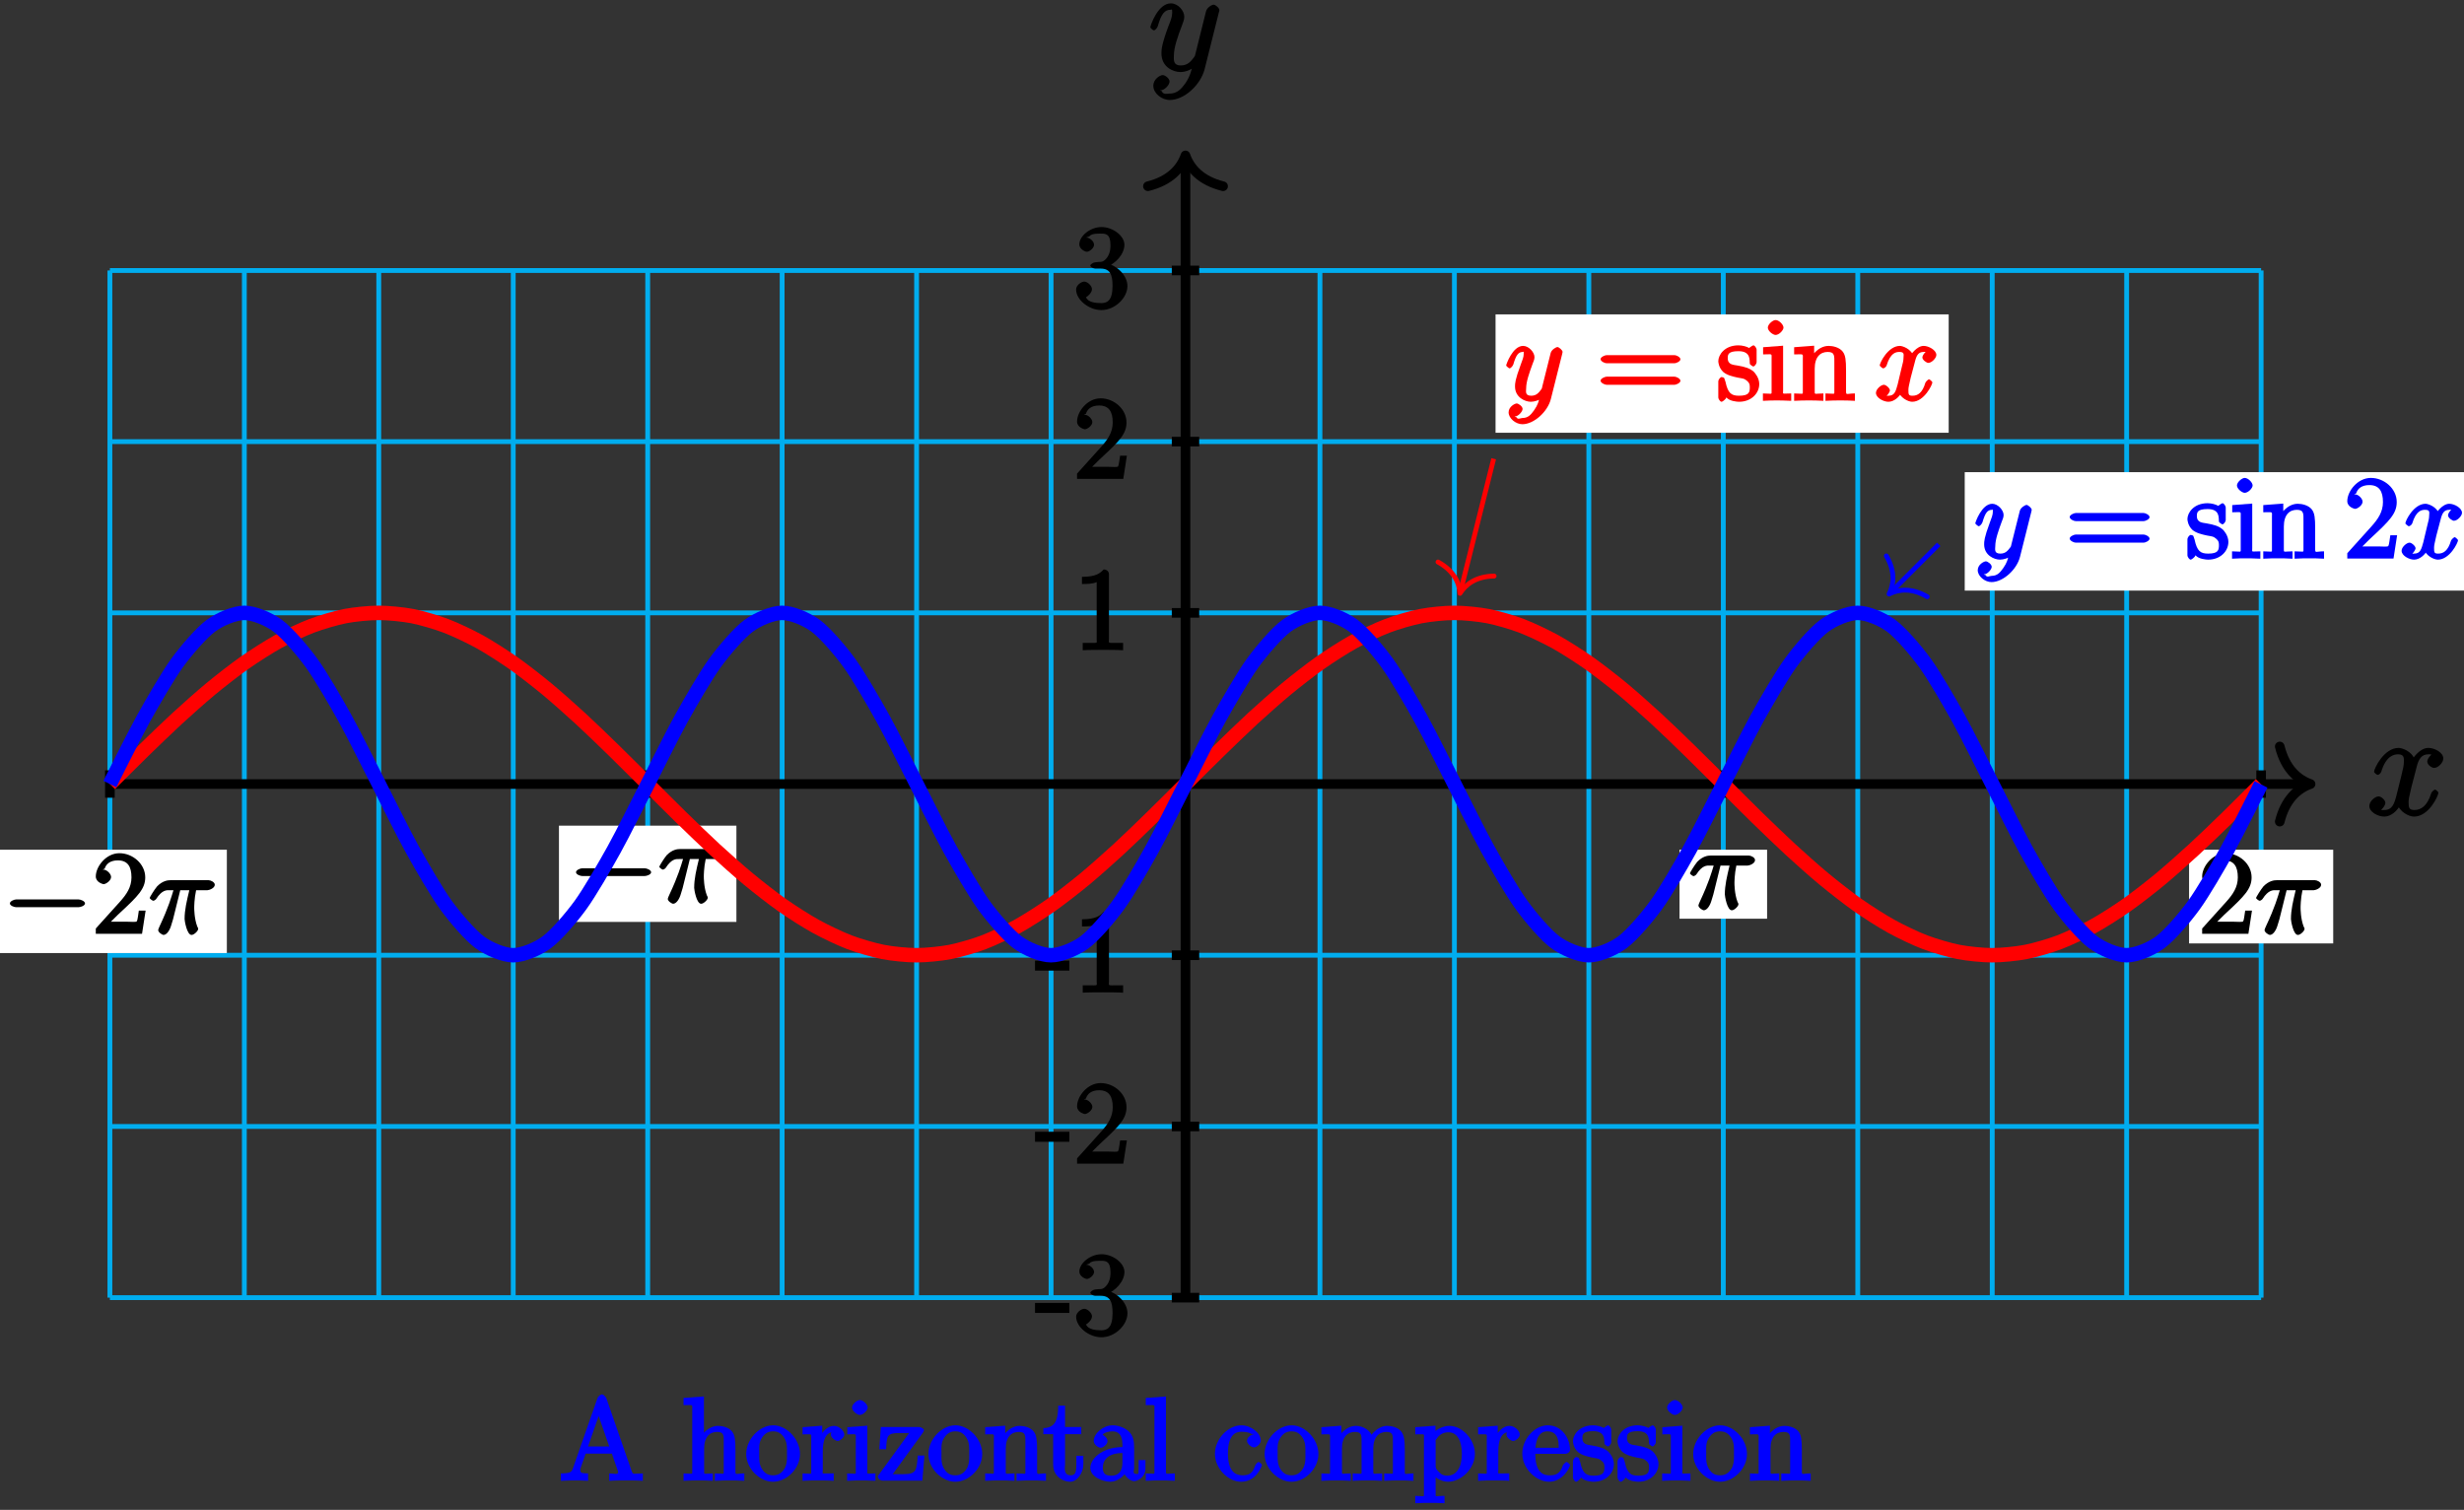<?xml version="1.0" encoding="UTF-8"?>
<svg xmlns="http://www.w3.org/2000/svg" xmlns:xlink="http://www.w3.org/1999/xlink" width="204pt" height="125pt" viewBox="0 0 204 125" version="1.1">
<rect x="0" y="0" width="204" height="125" fill="#333333" stroke="none"/>
<defs>
<g>
<symbol overflow="visible" id="glyph0-0">
<path style="stroke:none;" d=""/>
</symbol>
<symbol overflow="visible" id="glyph0-1">
<path style="stroke:none;" d="M 5.672 -5.172 C 5.281 -5.109 4.969 -4.656 4.969 -4.438 C 4.969 -4.141 5.359 -3.906 5.531 -3.906 C 5.891 -3.906 6.297 -4.359 6.297 -4.688 C 6.297 -5.188 5.562 -5.562 5.062 -5.562 C 4.344 -5.562 3.766 -4.703 3.656 -4.469 L 3.984 -4.469 C 3.703 -5.359 2.812 -5.562 2.594 -5.562 C 1.375 -5.562 0.562 -3.844 0.562 -3.578 C 0.562 -3.531 0.781 -3.328 0.859 -3.328 C 0.953 -3.328 1.094 -3.438 1.156 -3.578 C 1.562 -4.922 2.219 -5.031 2.562 -5.031 C 3.094 -5.031 3.031 -4.672 3.031 -4.391 C 3.031 -4.125 2.969 -3.844 2.828 -3.281 L 2.422 -1.641 C 2.234 -0.922 2.062 -0.422 1.422 -0.422 C 1.359 -0.422 1.172 -0.375 0.922 -0.531 L 0.812 -0.281 C 1.25 -0.359 1.5 -0.859 1.5 -1 C 1.5 -1.25 1.156 -1.547 0.938 -1.547 C 0.641 -1.547 0.172 -1.141 0.172 -0.75 C 0.172 -0.25 0.891 0.125 1.406 0.125 C 1.984 0.125 2.5 -0.375 2.75 -0.859 L 2.469 -0.969 C 2.672 -0.266 3.438 0.125 3.875 0.125 C 5.094 0.125 5.891 -1.594 5.891 -1.859 C 5.891 -1.906 5.688 -2.109 5.625 -2.109 C 5.516 -2.109 5.328 -1.906 5.297 -1.812 C 4.969 -0.75 4.453 -0.422 3.906 -0.422 C 3.484 -0.422 3.422 -0.578 3.422 -1.062 C 3.422 -1.328 3.469 -1.516 3.656 -2.312 L 4.078 -3.938 C 4.25 -4.656 4.5 -5.031 5.062 -5.031 C 5.078 -5.031 5.297 -5.062 5.547 -4.906 Z M 5.672 -5.172 "/>
</symbol>
<symbol overflow="visible" id="glyph0-2">
<path style="stroke:none;" d="M 3.031 1.094 C 2.703 1.547 2.359 1.906 1.766 1.906 C 1.625 1.906 1.203 2.031 1.109 1.703 C 0.906 1.641 0.969 1.641 0.984 1.641 C 1.344 1.641 1.75 1.188 1.75 0.906 C 1.75 0.641 1.359 0.375 1.188 0.375 C 0.984 0.375 0.406 0.688 0.406 1.266 C 0.406 1.875 1.094 2.438 1.766 2.438 C 2.969 2.438 4.328 1.188 4.656 -0.125 L 5.828 -4.797 C 5.844 -4.859 5.875 -4.922 5.875 -5 C 5.875 -5.172 5.562 -5.453 5.391 -5.453 C 5.281 -5.453 4.859 -5.25 4.766 -4.891 L 3.891 -1.375 C 3.828 -1.156 3.875 -1.25 3.781 -1.109 C 3.531 -0.781 3.266 -0.422 2.688 -0.422 C 2.016 -0.422 2.109 -0.922 2.109 -1.25 C 2.109 -1.922 2.438 -2.844 2.766 -3.703 C 2.891 -4.047 2.969 -4.219 2.969 -4.453 C 2.969 -4.953 2.453 -5.562 1.859 -5.562 C 0.766 -5.562 0.156 -3.688 0.156 -3.578 C 0.156 -3.531 0.375 -3.328 0.453 -3.328 C 0.562 -3.328 0.734 -3.531 0.781 -3.688 C 1.062 -4.703 1.359 -5.031 1.828 -5.031 C 1.938 -5.031 1.969 -5.172 1.969 -4.781 C 1.969 -4.469 1.844 -4.125 1.656 -3.672 C 1.078 -2.109 1.078 -1.703 1.078 -1.422 C 1.078 -0.281 2.062 0.125 2.656 0.125 C 3 0.125 3.531 -0.031 3.844 -0.344 L 3.688 -0.516 C 3.516 0.141 3.438 0.5 3.031 1.094 Z M 3.031 1.094 "/>
</symbol>
<symbol overflow="visible" id="glyph1-0">
<path style="stroke:none;" d=""/>
</symbol>
<symbol overflow="visible" id="glyph1-1">
<path style="stroke:none;" d="M 2.766 -1.953 L 2.766 -2.641 L -0.078 -2.641 L -0.078 -1.812 L 2.766 -1.812 Z M 2.766 -1.953 "/>
</symbol>
<symbol overflow="visible" id="glyph1-2">
<path style="stroke:none;" d="M 1.766 -3.75 C 1.594 -3.734 1.375 -3.562 1.375 -3.484 C 1.375 -3.391 1.609 -3.234 1.781 -3.234 L 2.219 -3.234 C 3.031 -3.234 3.219 -2.719 3.219 -1.797 C 3.219 -0.547 2.75 -0.375 2.281 -0.375 C 1.812 -0.375 1.203 -0.438 1.016 -0.859 C 1.062 -0.859 1.516 -1.188 1.516 -1.531 C 1.516 -1.812 1.141 -2.156 0.875 -2.156 C 0.641 -2.156 0.203 -1.859 0.203 -1.5 C 0.203 -0.656 1.25 0.203 2.297 0.203 C 3.438 0.203 4.453 -0.828 4.453 -1.781 C 4.453 -2.672 3.578 -3.516 2.656 -3.688 L 2.656 -3.359 C 3.484 -3.609 4.203 -4.453 4.203 -5.203 C 4.203 -5.953 3.234 -6.672 2.312 -6.672 C 1.359 -6.672 0.469 -5.922 0.469 -5.234 C 0.469 -4.844 0.953 -4.625 1.094 -4.625 C 1.297 -4.625 1.688 -4.922 1.688 -5.203 C 1.688 -5.516 1.297 -5.797 1.078 -5.797 C 1.016 -5.797 1 -5.797 1.312 -5.906 C 1.453 -6.172 2.234 -6.125 2.281 -6.125 C 2.594 -6.125 3.047 -6.141 3.047 -5.203 C 3.047 -5.016 3.062 -4.594 2.797 -4.188 C 2.5 -3.766 2.297 -3.781 2.047 -3.781 Z M 1.766 -3.75 "/>
</symbol>
<symbol overflow="visible" id="glyph1-3">
<path style="stroke:none;" d="M 4.203 -1.922 L 3.844 -1.922 C 3.781 -1.594 3.766 -1.188 3.672 -1.031 C 3.609 -0.953 3.188 -1 2.891 -1 L 1.125 -1 L 1.25 -0.734 C 1.5 -0.953 2.078 -1.562 2.328 -1.781 C 3.781 -3.125 4.375 -3.734 4.375 -4.672 C 4.375 -5.781 3.344 -6.672 2.234 -6.672 C 1.125 -6.672 0.281 -5.562 0.281 -4.75 C 0.281 -4.25 0.891 -4.109 0.922 -4.109 C 1.125 -4.109 1.547 -4.406 1.547 -4.703 C 1.547 -4.969 1.188 -5.312 0.922 -5.312 C 0.828 -5.312 0.812 -5.312 1.016 -5.391 C 1.141 -5.797 1.484 -6.078 2.109 -6.078 C 2.922 -6.078 3.234 -5.562 3.234 -4.672 C 3.234 -3.859 2.828 -3.266 2.281 -2.656 L 0.281 -0.438 L 0.281 0 L 4.109 0 L 4.406 -1.922 Z M 4.203 -1.922 "/>
</symbol>
<symbol overflow="visible" id="glyph1-4">
<path style="stroke:none;" d="M 2.922 -6.281 C 2.922 -6.5 2.75 -6.672 2.484 -6.672 C 2.203 -6.375 1.859 -6.062 0.688 -6.062 L 0.688 -5.469 C 1.094 -5.469 1.562 -5.469 1.906 -5.625 L 1.906 -0.891 C 1.906 -0.547 2.062 -0.594 1.219 -0.594 L 0.75 -0.594 L 0.75 0.016 C 1.188 -0.016 2.109 -0.016 2.422 -0.016 C 2.75 -0.016 3.656 -0.016 4.094 0.016 L 4.094 -0.594 L 3.625 -0.594 C 2.781 -0.594 2.922 -0.547 2.922 -0.891 Z M 2.922 -6.281 "/>
</symbol>
<symbol overflow="visible" id="glyph1-5">
<path style="stroke:none;" d="M 6.453 -3.094 C 6.594 -3.094 6.938 -3.25 6.938 -3.422 C 6.938 -3.609 6.594 -3.766 6.453 -3.766 L 0.828 -3.766 C 0.688 -3.766 0.328 -3.609 0.328 -3.438 C 0.328 -3.25 0.672 -3.094 0.828 -3.094 Z M 6.453 -1.312 C 6.594 -1.312 6.938 -1.469 6.938 -1.641 C 6.938 -1.828 6.594 -1.984 6.453 -1.984 L 0.828 -1.984 C 0.688 -1.984 0.328 -1.828 0.328 -1.656 C 0.328 -1.469 0.672 -1.312 0.828 -1.312 Z M 6.453 -1.312 "/>
</symbol>
<symbol overflow="visible" id="glyph1-6">
<path style="stroke:none;" d="M 3.312 -4.203 C 3.312 -4.375 3.141 -4.578 3.047 -4.578 C 2.969 -4.578 2.656 -4.328 2.688 -4.359 C 2.531 -4.469 2.125 -4.578 1.812 -4.578 C 0.656 -4.578 0.141 -3.781 0.141 -3.266 C 0.141 -3.156 0.188 -2.719 0.547 -2.375 C 0.859 -2.109 1.312 -2 1.75 -1.906 C 2.281 -1.812 2.281 -1.828 2.516 -1.641 C 2.688 -1.484 2.75 -1.391 2.75 -1.125 C 2.75 -0.703 2.703 -0.406 1.859 -0.406 C 1.219 -0.406 0.938 -0.609 0.734 -1.562 C 0.688 -1.734 0.625 -1.859 0.625 -1.875 C 0.609 -1.906 0.453 -1.953 0.422 -1.953 C 0.312 -1.953 0.141 -1.75 0.141 -1.578 L 0.141 -0.281 C 0.141 -0.109 0.312 0.094 0.406 0.094 C 0.453 0.094 0.578 0.031 0.75 -0.156 C 0.797 -0.234 0.797 -0.25 0.812 -0.266 C 1.062 0.047 1.703 0.094 1.859 0.094 C 2.875 0.094 3.531 -0.609 3.531 -1.375 C 3.531 -1.891 3.172 -2.297 3.078 -2.391 C 2.734 -2.688 2.359 -2.797 1.734 -2.906 C 1.438 -2.969 0.922 -2.938 0.922 -3.516 C 0.922 -3.812 0.953 -4.094 1.812 -4.094 C 2.844 -4.094 2.719 -3.359 2.75 -3.062 C 2.75 -2.984 3 -2.828 3.031 -2.828 C 3.141 -2.828 3.312 -3.031 3.312 -3.203 Z M 3.312 -4.203 "/>
</symbol>
<symbol overflow="visible" id="glyph1-7">
<path style="stroke:none;" d="M 1.844 -6.047 C 1.844 -6.297 1.469 -6.672 1.188 -6.672 C 0.953 -6.672 0.547 -6.312 0.547 -6.047 C 0.547 -5.766 0.969 -5.438 1.188 -5.438 C 1.484 -5.438 1.844 -5.828 1.844 -6.047 Z M 0.156 -4.266 L 0.156 -3.828 C 0.953 -3.828 0.859 -3.938 0.859 -3.469 L 0.859 -0.859 C 0.859 -0.438 0.938 -0.594 0.141 -0.594 L 0.141 0.016 C 0.578 -0.016 1.047 -0.016 1.312 -0.016 C 1.422 -0.016 1.984 -0.016 2.484 0.016 L 2.484 -0.594 C 1.688 -0.594 1.812 -0.484 1.812 -0.844 L 1.812 -4.547 L 0.156 -4.422 Z M 0.156 -4.266 "/>
</symbol>
<symbol overflow="visible" id="glyph1-8">
<path style="stroke:none;" d="M 4.422 -2.484 C 4.422 -3.359 4.375 -3.75 4.156 -4.047 C 3.875 -4.422 3.312 -4.531 2.984 -4.531 C 2.062 -4.531 1.516 -3.578 1.5 -3.547 L 1.781 -3.547 L 1.781 -4.547 L 0.125 -4.422 L 0.125 -3.828 C 0.953 -3.828 0.844 -3.922 0.844 -3.453 L 0.844 -0.859 C 0.844 -0.438 0.922 -0.594 0.125 -0.594 L 0.125 0.016 C 0.547 -0.016 1.078 -0.016 1.344 -0.016 C 1.609 -0.016 2.125 -0.016 2.547 0.016 L 2.547 -0.594 C 1.766 -0.594 1.828 -0.438 1.828 -0.859 L 1.828 -2.641 C 1.828 -3.641 2.312 -4.031 2.906 -4.031 C 3.5 -4.031 3.453 -3.688 3.453 -3.109 L 3.453 -0.859 C 3.453 -0.438 3.531 -0.594 2.719 -0.594 L 2.719 0.016 C 3.156 -0.016 3.672 -0.016 3.938 -0.016 C 4.219 -0.016 4.734 -0.016 5.156 0.016 L 5.156 -0.594 C 4.5 -0.594 4.438 -0.438 4.422 -0.719 Z M 4.422 -2.484 "/>
</symbol>
<symbol overflow="visible" id="glyph1-9">
<path style="stroke:none;" d="M 3.875 -6.812 C 3.828 -6.922 3.641 -7.141 3.516 -7.141 C 3.375 -7.141 3.172 -6.953 3.125 -6.797 L 1.125 -1.078 C 1 -0.688 0.906 -0.609 0.109 -0.594 L 0.109 0.016 C 0.875 -0.016 0.906 -0.016 1.219 -0.016 C 1.484 -0.016 1.938 -0.016 2.359 0.016 L 2.359 -0.594 C 1.781 -0.609 1.719 -0.641 1.719 -0.906 C 1.719 -0.969 1.719 -0.984 1.766 -1.109 L 2.156 -2.234 L 4.328 -2.234 L 4.797 -0.875 C 4.844 -0.766 4.844 -0.75 4.844 -0.719 C 4.844 -0.438 4.531 -0.594 4.109 -0.594 L 4.109 0.016 C 4.516 -0.016 5.266 -0.016 5.531 -0.016 C 5.797 -0.016 6.5 -0.016 6.891 0.016 L 6.891 -0.594 C 6.094 -0.594 6.094 -0.438 5.953 -0.828 Z M 3.062 -5.844 L 4.109 -2.828 L 2.359 -2.828 L 3.406 -5.844 Z M 3.062 -5.844 "/>
</symbol>
<symbol overflow="visible" id="glyph1-10">
<path style="stroke:none;" d="M 4.422 -2.484 C 4.422 -3.359 4.375 -3.75 4.156 -4.047 C 3.875 -4.422 3.312 -4.531 2.984 -4.531 C 2.156 -4.531 1.594 -3.75 1.547 -3.609 L 1.812 -3.609 L 1.812 -6.969 L 0.125 -6.844 L 0.125 -6.25 C 0.953 -6.25 0.844 -6.344 0.844 -5.875 L 0.844 -0.859 C 0.844 -0.438 0.922 -0.594 0.125 -0.594 L 0.125 0.016 C 0.547 -0.016 1.078 -0.016 1.344 -0.016 C 1.609 -0.016 2.125 -0.016 2.547 0.016 L 2.547 -0.594 C 1.766 -0.594 1.828 -0.438 1.828 -0.859 L 1.828 -2.641 C 1.828 -3.641 2.312 -4.031 2.906 -4.031 C 3.5 -4.031 3.453 -3.688 3.453 -3.109 L 3.453 -0.859 C 3.453 -0.438 3.531 -0.594 2.719 -0.594 L 2.719 0.016 C 3.156 -0.016 3.672 -0.016 3.938 -0.016 C 4.219 -0.016 4.734 -0.016 5.156 0.016 L 5.156 -0.594 C 4.5 -0.594 4.438 -0.438 4.422 -0.719 Z M 4.422 -2.484 "/>
</symbol>
<symbol overflow="visible" id="glyph1-11">
<path style="stroke:none;" d="M 4.562 -2.203 C 4.562 -3.438 3.453 -4.578 2.344 -4.578 C 1.188 -4.578 0.109 -3.406 0.109 -2.203 C 0.109 -0.969 1.25 0.094 2.328 0.094 C 3.469 0.094 4.562 -1 4.562 -2.203 Z M 2.344 -0.438 C 1.984 -0.438 1.672 -0.531 1.391 -1 C 1.141 -1.438 1.188 -1.891 1.188 -2.281 C 1.188 -2.656 1.125 -3.125 1.422 -3.562 C 1.688 -3.969 2 -4.078 2.328 -4.078 C 2.703 -4.078 2.984 -3.953 3.234 -3.578 C 3.531 -3.141 3.484 -2.641 3.484 -2.281 C 3.484 -1.953 3.531 -1.469 3.297 -1.016 C 3.016 -0.562 2.703 -0.438 2.344 -0.438 Z M 2.344 -0.438 "/>
</symbol>
<symbol overflow="visible" id="glyph1-12">
<path style="stroke:none;" d="M 1.766 -2.375 C 1.766 -3.312 1.984 -4.031 2.719 -4.031 C 2.797 -4.031 2.812 -4.031 2.844 -4.016 L 2.719 -4.281 C 2.656 -4.25 2.438 -4.078 2.438 -3.812 C 2.438 -3.531 2.844 -3.281 3 -3.281 C 3.188 -3.281 3.547 -3.562 3.547 -3.812 C 3.547 -4.109 3.125 -4.531 2.703 -4.531 C 1.891 -4.531 1.438 -3.484 1.438 -3.469 L 1.719 -3.469 L 1.719 -4.547 L 0.094 -4.422 L 0.094 -3.828 C 0.922 -3.828 0.812 -3.922 0.812 -3.453 L 0.812 -0.859 C 0.812 -0.438 0.891 -0.594 0.094 -0.594 L 0.094 0.016 C 0.531 -0.016 1.062 -0.016 1.344 -0.016 C 1.609 -0.016 2.281 -0.016 2.672 0.016 L 2.672 -0.594 L 2.312 -0.594 C 1.609 -0.594 1.766 -0.531 1.766 -0.875 Z M 1.766 -2.375 "/>
</symbol>
<symbol overflow="visible" id="glyph1-13">
<path style="stroke:none;" d="M 3.766 -3.906 C 3.844 -4 3.906 -4.125 3.906 -4.172 C 3.906 -4.281 3.656 -4.438 3.5 -4.438 L 0.328 -4.438 L 0.203 -2.594 L 0.766 -2.594 C 0.828 -3.734 0.844 -3.938 1.891 -3.938 L 2.672 -3.938 L 0.078 -0.375 C 0.078 -0.156 0.281 0 0.484 0 L 3.766 0 L 3.938 -2.078 L 3.391 -2.078 C 3.281 -0.828 3.297 -0.531 2.156 -0.531 L 1.312 -0.531 Z M 3.766 -3.906 "/>
</symbol>
<symbol overflow="visible" id="glyph1-14">
<path style="stroke:none;" d="M 1.609 -3.844 L 3.125 -3.844 L 3.125 -4.438 L 1.781 -4.438 L 1.781 -6.203 L 1.219 -6.203 C 1.203 -5.141 1.047 -4.375 -0.016 -4.344 L -0.016 -3.844 L 0.797 -3.844 L 0.797 -1.344 C 0.797 -0.281 1.688 0.094 2.203 0.094 C 2.797 0.094 3.297 -0.656 3.297 -1.344 L 3.297 -2.047 L 2.719 -2.047 L 2.719 -1.359 C 2.719 -0.672 2.625 -0.438 2.25 -0.438 C 1.609 -0.438 1.781 -1.156 1.781 -1.312 L 1.781 -3.844 Z M 1.609 -3.844 "/>
</symbol>
<symbol overflow="visible" id="glyph1-15">
<path style="stroke:none;" d="M 3.859 -2.703 C 3.859 -3.219 3.812 -3.719 3.391 -4.094 C 3.047 -4.406 2.5 -4.578 2.078 -4.578 C 1.297 -4.578 0.516 -3.906 0.516 -3.281 C 0.516 -3 0.875 -2.719 1.094 -2.719 C 1.328 -2.719 1.656 -3.031 1.656 -3.266 C 1.656 -3.656 1.141 -3.812 1.266 -3.812 C 1.344 -3.953 1.688 -4.078 2.062 -4.078 C 2.5 -4.078 2.891 -3.859 2.891 -3 L 2.891 -2.781 C 1.141 -2.75 0.234 -1.781 0.234 -1.047 C 0.234 -0.297 1.297 0.094 1.891 0.094 C 2.516 0.094 3.125 -0.438 3.297 -0.906 L 2.938 -0.906 C 2.984 -0.453 3.469 0.047 3.875 0.047 C 4.078 0.047 4.797 -0.234 4.797 -1 L 4.797 -1.703 L 4.234 -1.703 L 4.234 -1 C 4.234 -0.453 4.188 -0.547 4.047 -0.547 C 3.688 -0.547 3.859 -0.891 3.859 -1.031 Z M 2.891 -1.5 C 2.891 -0.562 2.375 -0.406 1.953 -0.406 C 1.484 -0.406 1.266 -0.594 1.266 -1.047 C 1.266 -2.312 2.719 -2.281 2.891 -2.281 Z M 2.891 -1.5 "/>
</symbol>
<symbol overflow="visible" id="glyph1-16">
<path style="stroke:none;" d="M 1.641 -6.953 L 0.141 -6.844 L 0.141 -6.25 C 0.969 -6.25 0.859 -6.344 0.859 -5.875 L 0.859 -0.859 C 0.859 -0.438 0.938 -0.594 0.141 -0.594 L 0.141 0.016 C 0.578 -0.016 1.047 -0.016 1.344 -0.016 C 1.625 -0.016 2.109 -0.016 2.547 0.016 L 2.547 -0.594 C 1.766 -0.594 1.812 -0.438 1.812 -0.859 L 1.812 -6.969 Z M 1.641 -6.953 "/>
</symbol>
<symbol overflow="visible" id="glyph1-17">
<path style="stroke:none;" d="M 3.469 -3.859 C 3.344 -3.859 2.812 -3.688 2.812 -3.297 C 2.812 -3.062 3.156 -2.75 3.391 -2.75 C 3.609 -2.75 3.953 -3.047 3.953 -3.312 C 3.953 -3.953 3.125 -4.578 2.344 -4.578 C 1.219 -4.578 0.156 -3.422 0.156 -2.219 C 0.156 -1 1.25 0.094 2.328 0.094 C 3.594 0.094 4.047 -1.203 4.047 -1.297 C 4.047 -1.375 3.812 -1.547 3.781 -1.547 C 3.703 -1.547 3.516 -1.344 3.484 -1.234 C 3.266 -0.547 2.938 -0.438 2.422 -0.438 C 1.844 -0.438 1.234 -0.781 1.234 -2.234 C 1.234 -3.812 1.875 -4.047 2.359 -4.047 C 2.719 -4.047 3.125 -3.953 3.172 -3.859 Z M 3.469 -3.859 "/>
</symbol>
<symbol overflow="visible" id="glyph1-18">
<path style="stroke:none;" d="M 7.031 -2.484 C 7.031 -3.359 6.969 -3.75 6.75 -4.047 C 6.469 -4.422 5.906 -4.531 5.578 -4.531 C 4.797 -4.531 4.203 -3.797 4.047 -3.422 L 4.406 -3.422 C 4.281 -4.156 3.578 -4.531 2.984 -4.531 C 2.062 -4.531 1.516 -3.578 1.5 -3.547 L 1.781 -3.547 L 1.781 -4.547 L 0.125 -4.422 L 0.125 -3.828 C 0.953 -3.828 0.844 -3.922 0.844 -3.453 L 0.844 -0.859 C 0.844 -0.438 0.922 -0.594 0.125 -0.594 L 0.125 0.016 C 0.547 -0.016 1.078 -0.016 1.344 -0.016 C 1.609 -0.016 2.125 -0.016 2.547 0.016 L 2.547 -0.594 C 1.766 -0.594 1.828 -0.438 1.828 -0.859 L 1.828 -2.641 C 1.828 -3.641 2.312 -4.031 2.906 -4.031 C 3.5 -4.031 3.453 -3.688 3.453 -3.109 L 3.453 -0.859 C 3.453 -0.438 3.531 -0.594 2.719 -0.594 L 2.719 0.016 C 3.156 -0.016 3.672 -0.016 3.938 -0.016 C 4.219 -0.016 4.734 -0.016 5.156 0.016 L 5.156 -0.594 C 4.375 -0.594 4.422 -0.438 4.422 -0.859 L 4.422 -2.641 C 4.422 -3.641 4.922 -4.031 5.516 -4.031 C 6.094 -4.031 6.047 -3.688 6.047 -3.109 L 6.047 -0.859 C 6.047 -0.438 6.125 -0.594 5.328 -0.594 L 5.328 0.016 C 5.75 -0.016 6.266 -0.016 6.547 -0.016 C 6.812 -0.016 7.328 -0.016 7.75 0.016 L 7.75 -0.594 C 7.109 -0.594 7.031 -0.438 7.031 -0.719 Z M 7.031 -2.484 "/>
</symbol>
<symbol overflow="visible" id="glyph1-19">
<path style="stroke:none;" d="M 2.344 1.266 C 1.734 1.266 1.781 1.422 1.781 1 L 1.781 -0.672 L 1.484 -0.562 C 1.656 -0.328 2.188 0.094 2.797 0.094 C 3.891 0.094 5.031 -0.984 5.031 -2.219 C 5.031 -3.438 3.953 -4.531 2.922 -4.531 C 2.078 -4.531 1.5 -3.875 1.469 -3.844 L 1.766 -3.734 L 1.766 -4.547 L 0.094 -4.422 L 0.094 -3.828 C 0.938 -3.828 0.812 -3.922 0.812 -3.5 L 0.812 1 C 0.812 1.422 0.891 1.266 0.094 1.266 L 0.094 1.875 C 0.516 1.844 1.031 1.844 1.297 1.844 C 1.578 1.844 2.094 1.844 2.516 1.875 L 2.516 1.266 Z M 1.781 -3.203 C 1.781 -3.391 1.734 -3.297 1.844 -3.438 C 2.125 -3.875 2.484 -4 2.844 -4 C 3.562 -4 3.953 -3.297 3.953 -2.219 C 3.953 -1.078 3.484 -0.406 2.75 -0.406 C 2.453 -0.406 2.281 -0.484 2.094 -0.672 C 1.875 -0.891 1.781 -0.969 1.781 -1.234 Z M 1.781 -3.203 "/>
</symbol>
<symbol overflow="visible" id="glyph1-20">
<path style="stroke:none;" d="M 3.656 -2.219 C 3.875 -2.219 4.062 -2.375 4.062 -2.547 C 4.062 -3.516 3.375 -4.578 2.219 -4.578 C 1.125 -4.578 0.109 -3.438 0.109 -2.25 C 0.109 -0.984 1.266 0.094 2.328 0.094 C 3.469 0.094 4.062 -1.094 4.062 -1.297 C 4.062 -1.344 3.844 -1.547 3.781 -1.547 C 3.703 -1.547 3.516 -1.344 3.484 -1.297 C 3.234 -0.484 2.781 -0.438 2.375 -0.438 C 1.984 -0.438 1.188 -0.531 1.188 -2.188 L 1.188 -2.219 Z M 1.188 -2.547 C 1.266 -4.047 1.938 -4.078 2.203 -4.078 C 3.234 -4.078 3.109 -2.875 3.125 -2.719 L 1.188 -2.719 Z M 1.188 -2.547 "/>
</symbol>
<symbol overflow="visible" id="glyph2-0">
<path style="stroke:none;" d=""/>
</symbol>
<symbol overflow="visible" id="glyph2-1">
<path style="stroke:none;" d="M 2.484 -3.609 L 3.344 -3.609 C 3.125 -2.688 2.953 -1.984 2.953 -1.219 C 2.953 -1.094 3.141 0.094 3.531 0.094 C 3.734 0.094 4.078 -0.234 4.078 -0.406 C 4.078 -0.453 4.078 -0.469 4 -0.609 C 3.75 -1.266 3.75 -2.094 3.75 -2.156 C 3.75 -2.219 3.75 -2.891 3.906 -3.609 L 4.844 -3.609 C 4.969 -3.609 5.453 -3.766 5.453 -4.062 C 5.453 -4.281 5.109 -4.438 4.938 -4.438 L 1.781 -4.438 C 1.562 -4.438 1.125 -4.391 0.672 -3.922 C 0.438 -3.641 0.062 -3.016 0.062 -2.969 C 0.062 -2.906 0.297 -2.734 0.359 -2.734 C 0.422 -2.734 0.547 -2.812 0.594 -2.875 C 1.094 -3.656 1.469 -3.609 1.719 -3.609 L 2.031 -3.609 C 1.859 -3.047 1.625 -2.203 0.906 -0.672 C 0.828 -0.5 0.766 -0.359 0.766 -0.312 C 0.766 -0.109 1.125 0.094 1.203 0.094 C 1.484 0.094 1.734 -0.312 1.844 -0.703 C 2 -1.188 2 -1.219 2.094 -1.594 L 2.594 -3.609 Z M 2.484 -3.609 "/>
</symbol>
<symbol overflow="visible" id="glyph2-2">
<path style="stroke:none;" d="M 2.391 0.797 C 2.125 1.172 1.891 1.438 1.422 1.438 C 1.297 1.438 1.016 1.594 0.953 1.391 C 0.734 1.312 0.781 1.312 0.797 1.312 C 1.078 1.312 1.438 0.906 1.438 0.688 C 1.438 0.469 1.094 0.234 0.953 0.234 C 0.797 0.234 0.281 0.5 0.281 0.969 C 0.281 1.469 0.875 1.953 1.422 1.953 C 2.375 1.953 3.516 0.922 3.781 -0.141 L 4.719 -3.875 C 4.719 -3.922 4.75 -3.984 4.75 -4.031 C 4.75 -4.172 4.453 -4.438 4.312 -4.438 C 4.234 -4.438 3.844 -4.234 3.766 -3.953 L 3.062 -1.141 C 3.016 -0.969 3.062 -1.062 3 -0.953 C 2.797 -0.688 2.609 -0.406 2.156 -0.406 C 1.609 -0.406 1.734 -0.781 1.734 -1.031 C 1.734 -1.578 2 -2.312 2.25 -3 C 2.359 -3.281 2.422 -3.406 2.422 -3.609 C 2.422 -4 1.953 -4.531 1.484 -4.531 C 0.609 -4.531 0.078 -2.984 0.078 -2.906 C 0.078 -2.875 0.297 -2.672 0.359 -2.672 C 0.453 -2.672 0.625 -2.859 0.672 -3 C 0.906 -3.797 1.094 -4.031 1.469 -4.031 C 1.547 -4.031 1.531 -4.172 1.531 -3.859 C 1.531 -3.609 1.422 -3.344 1.281 -2.969 C 0.812 -1.719 0.812 -1.406 0.812 -1.172 C 0.812 -0.266 1.641 0.094 2.125 0.094 C 2.406 0.094 2.859 -0.031 3.078 -0.266 L 2.891 -0.438 C 2.766 0.078 2.719 0.328 2.391 0.797 Z M 2.391 0.797 "/>
</symbol>
<symbol overflow="visible" id="glyph2-3">
<path style="stroke:none;" d="M 4.531 -4.219 C 4.234 -4.156 3.938 -3.766 3.938 -3.578 C 3.938 -3.359 4.297 -3.125 4.422 -3.125 C 4.719 -3.125 5.094 -3.531 5.094 -3.781 C 5.094 -4.188 4.453 -4.531 4.047 -4.531 C 3.469 -4.531 2.969 -3.797 2.875 -3.609 L 3.234 -3.609 C 3.016 -4.328 2.25 -4.531 2.078 -4.531 C 1.094 -4.531 0.406 -3.125 0.406 -2.906 C 0.406 -2.875 0.625 -2.672 0.688 -2.672 C 0.766 -2.672 0.906 -2.766 0.969 -2.891 C 1.297 -3.984 1.766 -4.031 2.047 -4.031 C 2.484 -4.031 2.375 -3.781 2.375 -3.547 C 2.375 -3.344 2.328 -3.125 2.203 -2.656 L 1.891 -1.344 C 1.734 -0.781 1.641 -0.406 1.141 -0.406 C 1.094 -0.406 0.969 -0.359 0.766 -0.484 L 0.656 -0.219 C 1 -0.281 1.25 -0.734 1.25 -0.844 C 1.25 -1.031 0.922 -1.312 0.75 -1.312 C 0.516 -1.312 0.094 -0.953 0.094 -0.641 C 0.094 -0.234 0.719 0.094 1.125 0.094 C 1.594 0.094 2.031 -0.312 2.234 -0.703 L 1.938 -0.812 C 2.078 -0.25 2.75 0.094 3.094 0.094 C 4.078 0.094 4.766 -1.312 4.766 -1.516 C 4.766 -1.562 4.547 -1.766 4.5 -1.766 C 4.406 -1.766 4.219 -1.562 4.188 -1.484 C 3.938 -0.641 3.562 -0.406 3.125 -0.406 C 2.797 -0.406 2.781 -0.5 2.781 -0.891 C 2.781 -1.094 2.828 -1.25 2.969 -1.891 L 3.312 -3.188 C 3.453 -3.766 3.609 -4.031 4.047 -4.031 C 4.062 -4.031 4.203 -4.078 4.406 -3.953 Z M 4.531 -4.219 "/>
</symbol>
<symbol overflow="visible" id="glyph3-0">
<path style="stroke:none;" d=""/>
</symbol>
<symbol overflow="visible" id="glyph3-1">
<path style="stroke:none;" d="M 6.297 -2.203 C 6.469 -2.203 6.828 -2.328 6.828 -2.516 C 6.828 -2.703 6.469 -2.844 6.297 -2.844 L 1.125 -2.844 C 0.969 -2.844 0.609 -2.703 0.609 -2.516 C 0.609 -2.328 0.969 -2.203 1.125 -2.203 Z M 6.297 -2.203 "/>
</symbol>
</g>
</defs>
<g id="surface1">
<path style="fill:none;stroke-width:0.399;stroke-linecap:butt;stroke-linejoin:miter;stroke:rgb(0%,67.839%,93.729%);stroke-opacity:1;stroke-miterlimit:10;" d="M -89.052 -42.52 L 89.053 -42.52 M -89.052 -28.348 L 89.053 -28.348 M -89.052 -14.172 L 89.053 -14.172 M -89.052 -0 L 89.053 -0 M -89.052 14.172 L 89.053 14.172 M -89.052 28.348 L 89.053 28.348 M -89.052 42.515 L 89.053 42.515 M -89.052 -42.52 L -89.052 42.519 M -77.92 -42.52 L -77.92 42.519 M -66.791 -42.52 L -66.791 42.519 M -55.658 -42.52 L -55.658 42.519 M -44.525 -42.52 L -44.525 42.519 M -33.396 -42.52 L -33.396 42.519 M -22.263 -42.52 L -22.263 42.519 M -11.13 -42.52 L -11.13 42.519 M -0.002 -42.52 L -0.002 42.519 M 11.131 -42.52 L 11.131 42.519 M 22.264 -42.52 L 22.264 42.519 M 33.393 -42.52 L 33.393 42.519 M 44.526 -42.52 L 44.526 42.519 M 55.659 -42.52 L 55.659 42.519 M 66.791 -42.52 L 66.791 42.519 M 77.92 -42.52 L 77.92 42.519 M 89.053 -42.52 L 89.053 42.519 " transform="matrix(1,0,0,-1,98.15,64.91)"/>
<path style="fill:none;stroke-width:0.797;stroke-linecap:butt;stroke-linejoin:miter;stroke:rgb(0%,0%,0%);stroke-opacity:1;stroke-miterlimit:10;" d="M -89.052 -0 L 92.748 -0 " transform="matrix(1,0,0,-1,98.15,64.91)"/>
<path style="fill:none;stroke-width:0.797;stroke-linecap:round;stroke-linejoin:round;stroke:rgb(0%,0%,0%);stroke-opacity:1;stroke-miterlimit:10;" d="M -2.55 3.109 C -2.085 1.246 -1.046 0.363 0.001 -0 C -1.046 -0.363 -2.085 -1.246 -2.55 -3.11 " transform="matrix(1,0,0,-1,191.296,64.91)"/>
<g style="fill:rgb(0%,0%,0%);fill-opacity:1;">
  <use xlink:href="#glyph0-1" x="195.99" y="67.48"/>
</g>
<path style="fill:none;stroke-width:0.797;stroke-linecap:butt;stroke-linejoin:miter;stroke:rgb(0%,0%,0%);stroke-opacity:1;stroke-miterlimit:10;" d="M -0.002 -42.52 L -0.002 51.644 " transform="matrix(1,0,0,-1,98.15,64.91)"/>
<path style="fill:none;stroke-width:0.797;stroke-linecap:round;stroke-linejoin:round;stroke:rgb(0%,0%,0%);stroke-opacity:1;stroke-miterlimit:10;" d="M -2.551 3.111 C -2.086 1.244 -1.047 0.365 -0 0.002 C -1.047 -0.362 -2.086 -1.245 -2.551 -3.112 " transform="matrix(0,-1,-1,0,98.15,12.867)"/>
<g style="fill:rgb(0%,0%,0%);fill-opacity:1;">
  <use xlink:href="#glyph0-2" x="95.08" y="5.84"/>
</g>
<path style="fill:none;stroke-width:0.797;stroke-linecap:butt;stroke-linejoin:miter;stroke:rgb(0%,0%,0%);stroke-opacity:1;stroke-miterlimit:10;" d="M 1.135 -42.52 L -1.134 -42.52 " transform="matrix(1,0,0,-1,98.15,64.91)"/>
<g style="fill:rgb(0%,0%,0%);fill-opacity:1;">
  <use xlink:href="#glyph1-1" x="85.77" y="110.508"/>
  <use xlink:href="#glyph1-2" x="88.892" y="110.508"/>
</g>
<path style="fill:none;stroke-width:0.797;stroke-linecap:butt;stroke-linejoin:miter;stroke:rgb(0%,0%,0%);stroke-opacity:1;stroke-miterlimit:10;" d="M 1.135 -28.348 L -1.134 -28.348 " transform="matrix(1,0,0,-1,98.15,64.91)"/>
<g style="fill:rgb(0%,0%,0%);fill-opacity:1;">
  <use xlink:href="#glyph1-1" x="85.77" y="96.338"/>
  <use xlink:href="#glyph1-3" x="88.892" y="96.338"/>
</g>
<path style="fill:none;stroke-width:0.797;stroke-linecap:butt;stroke-linejoin:miter;stroke:rgb(0%,0%,0%);stroke-opacity:1;stroke-miterlimit:10;" d="M 1.135 -14.172 L -1.134 -14.172 " transform="matrix(1,0,0,-1,98.15,64.91)"/>
<g style="fill:rgb(0%,0%,0%);fill-opacity:1;">
  <use xlink:href="#glyph1-1" x="85.77" y="82.168"/>
  <use xlink:href="#glyph1-4" x="88.892" y="82.168"/>
</g>
<path style="fill:none;stroke-width:0.797;stroke-linecap:butt;stroke-linejoin:miter;stroke:rgb(0%,0%,0%);stroke-opacity:1;stroke-miterlimit:10;" d="M 1.135 14.172 L -1.134 14.172 " transform="matrix(1,0,0,-1,98.15,64.91)"/>
<g style="fill:rgb(0%,0%,0%);fill-opacity:1;">
  <use xlink:href="#glyph1-4" x="88.89" y="53.818"/>
</g>
<path style="fill:none;stroke-width:0.797;stroke-linecap:butt;stroke-linejoin:miter;stroke:rgb(0%,0%,0%);stroke-opacity:1;stroke-miterlimit:10;" d="M 1.135 28.348 L -1.134 28.348 " transform="matrix(1,0,0,-1,98.15,64.91)"/>
<g style="fill:rgb(0%,0%,0%);fill-opacity:1;">
  <use xlink:href="#glyph1-3" x="88.89" y="39.648"/>
</g>
<path style="fill:none;stroke-width:0.797;stroke-linecap:butt;stroke-linejoin:miter;stroke:rgb(0%,0%,0%);stroke-opacity:1;stroke-miterlimit:10;" d="M 1.135 42.519 L -1.134 42.519 " transform="matrix(1,0,0,-1,98.15,64.91)"/>
<g style="fill:rgb(0%,0%,0%);fill-opacity:1;">
  <use xlink:href="#glyph1-2" x="88.89" y="25.468"/>
</g>
<path style="fill:none;stroke-width:0.797;stroke-linecap:butt;stroke-linejoin:miter;stroke:rgb(0%,0%,0%);stroke-opacity:1;stroke-miterlimit:10;" d="M 44.526 1.133 L 44.526 -1.133 " transform="matrix(1,0,0,-1,98.15,64.91)"/>
<path style=" stroke:none;fill-rule:nonzero;fill:rgb(100%,100%,100%);fill-opacity:1;" d="M 146.301 70.348 L 139.051 70.348 L 139.051 76.059 L 146.301 76.059 Z M 146.301 70.348 "/>
<g style="fill:rgb(0%,0%,0%);fill-opacity:1;">
  <use xlink:href="#glyph2-1" x="139.85" y="75.268"/>
</g>
<path style="fill:none;stroke-width:0.797;stroke-linecap:butt;stroke-linejoin:miter;stroke:rgb(0%,0%,0%);stroke-opacity:1;stroke-miterlimit:10;" d="M 89.053 1.133 L 89.053 -1.133 " transform="matrix(1,0,0,-1,98.15,64.91)"/>
<path style=" stroke:none;fill-rule:nonzero;fill:rgb(100%,100%,100%);fill-opacity:1;" d="M 193.172 70.348 L 181.238 70.348 L 181.238 78.105 L 193.172 78.105 Z M 193.172 70.348 "/>
<g style="fill:rgb(0%,0%,0%);fill-opacity:1;">
  <use xlink:href="#glyph1-3" x="182.04" y="77.308"/>
</g>
<g style="fill:rgb(0%,0%,0%);fill-opacity:1;">
  <use xlink:href="#glyph2-1" x="186.72" y="77.308"/>
</g>
<path style="fill:none;stroke-width:0.797;stroke-linecap:butt;stroke-linejoin:miter;stroke:rgb(0%,0%,0%);stroke-opacity:1;stroke-miterlimit:10;" d="M -44.529 1.133 L -44.529 -1.133 " transform="matrix(1,0,0,-1,98.15,64.91)"/>
<path style=" stroke:none;fill-rule:nonzero;fill:rgb(100%,100%,100%);fill-opacity:1;" d="M 60.969 68.355 L 46.277 68.355 L 46.277 76.324 L 60.969 76.324 Z M 60.969 68.355 "/>
<g style="fill:rgb(0%,0%,0%);fill-opacity:1;">
  <use xlink:href="#glyph3-1" x="47.08" y="74.728"/>
</g>
<g style="fill:rgb(0%,0%,0%);fill-opacity:1;">
  <use xlink:href="#glyph2-1" x="54.52" y="74.728"/>
</g>
<path style="fill:none;stroke-width:0.797;stroke-linecap:butt;stroke-linejoin:miter;stroke:rgb(0%,0%,0%);stroke-opacity:1;stroke-miterlimit:10;" d="M -89.052 1.133 L -89.052 -1.133 " transform="matrix(1,0,0,-1,98.15,64.91)"/>
<path style=" stroke:none;fill-rule:nonzero;fill:rgb(100%,100%,100%);fill-opacity:1;" d="M 18.781 70.348 L -0.59 70.348 L -0.59 78.902 L 18.781 78.902 Z M 18.781 70.348 "/>
<g style="fill:rgb(0%,0%,0%);fill-opacity:1;">
  <use xlink:href="#glyph3-1" x="0.21" y="77.308"/>
</g>
<g style="fill:rgb(0%,0%,0%);fill-opacity:1;">
  <use xlink:href="#glyph1-3" x="7.65" y="77.308"/>
</g>
<g style="fill:rgb(0%,0%,0%);fill-opacity:1;">
  <use xlink:href="#glyph2-1" x="12.33" y="77.308"/>
</g>
<path style="fill:none;stroke-width:1.196;stroke-linecap:butt;stroke-linejoin:miter;stroke:rgb(100%,0%,0%);stroke-opacity:1;stroke-miterlimit:10;" d="M -89.052 -0 C -89.052 -0 -87.045 2.012 -86.271 2.765 C -85.498 3.515 -84.259 4.715 -83.49 5.422 C -82.716 6.133 -81.478 7.234 -80.705 7.875 C -79.935 8.512 -78.697 9.48 -77.923 10.023 C -77.15 10.562 -75.912 11.359 -75.142 11.785 C -74.369 12.211 -73.13 12.801 -72.357 13.094 C -71.584 13.387 -70.345 13.75 -69.576 13.902 C -68.802 14.051 -67.564 14.172 -66.791 14.172 C -66.021 14.172 -64.783 14.051 -64.009 13.902 C -63.236 13.75 -61.998 13.387 -61.228 13.094 C -60.455 12.801 -59.216 12.211 -58.443 11.785 C -57.673 11.359 -56.435 10.566 -55.662 10.023 C -54.888 9.48 -53.65 8.515 -52.877 7.875 C -52.107 7.238 -50.869 6.137 -50.095 5.426 C -49.322 4.719 -48.084 3.519 -47.314 2.769 C -46.541 2.015 -45.302 0.769 -44.529 0.004 C -43.759 -0.766 -42.521 -2.008 -41.748 -2.762 C -40.974 -3.516 -39.736 -4.711 -38.966 -5.422 C -38.193 -6.129 -36.955 -7.235 -36.181 -7.871 C -35.412 -8.508 -34.17 -9.477 -33.4 -10.02 C -32.627 -10.563 -31.388 -11.356 -30.615 -11.781 C -29.845 -12.207 -28.607 -12.797 -27.834 -13.094 C -27.06 -13.387 -25.822 -13.75 -25.052 -13.899 C -24.279 -14.051 -23.041 -14.172 -22.267 -14.172 C -21.498 -14.172 -20.259 -14.051 -19.486 -13.902 C -18.712 -13.75 -17.474 -13.391 -16.705 -13.098 C -15.931 -12.801 -14.693 -12.215 -13.92 -11.789 C -13.146 -11.36 -11.908 -10.567 -11.138 -10.027 C -10.365 -9.485 -9.127 -8.516 -8.353 -7.879 C -7.584 -7.242 -6.345 -6.137 -5.572 -5.43 C -4.798 -4.719 -3.56 -3.524 -2.791 -2.77 C -2.017 -2.02 -0.779 -0.774 -0.005 -0.008 C 0.764 0.762 2.002 2.008 2.776 2.758 C 3.549 3.512 4.787 4.707 5.557 5.418 C 6.33 6.125 7.569 7.23 8.342 7.867 C 9.116 8.508 10.354 9.473 11.123 10.015 C 11.897 10.558 13.135 11.355 13.909 11.781 C 14.678 12.207 15.916 12.797 16.69 13.09 C 17.463 13.387 18.702 13.75 19.471 13.898 C 20.245 14.051 21.483 14.172 22.256 14.172 C 23.026 14.172 24.264 14.051 25.038 13.902 C 25.811 13.754 27.049 13.39 27.823 13.098 C 28.592 12.805 29.83 12.215 30.604 11.789 C 31.377 11.363 32.616 10.57 33.385 10.027 C 34.159 9.484 35.397 8.519 36.17 7.883 C 36.94 7.242 38.178 6.14 38.952 5.433 C 39.725 4.723 40.963 3.527 41.733 2.773 C 42.506 2.023 43.745 0.777 44.518 0.012 C 45.288 -0.758 46.53 -2.004 47.299 -2.754 C 48.073 -3.508 49.311 -4.703 50.084 -5.414 C 50.854 -6.121 52.092 -7.227 52.866 -7.863 C 53.639 -8.504 54.877 -9.473 55.647 -10.016 C 56.42 -10.559 57.659 -11.352 58.432 -11.777 C 59.202 -12.203 60.44 -12.797 61.213 -13.09 C 61.987 -13.383 63.225 -13.746 63.995 -13.899 C 64.768 -14.047 66.006 -14.172 66.78 -14.172 C 67.553 -14.172 68.791 -14.051 69.561 -13.902 C 70.334 -13.754 71.573 -13.391 72.346 -13.098 C 73.116 -12.805 74.354 -12.215 75.127 -11.789 C 75.901 -11.363 77.139 -10.574 77.909 -10.031 C 78.682 -9.488 79.92 -8.524 80.694 -7.883 C 81.463 -7.246 82.702 -6.145 83.475 -5.434 C 84.248 -4.727 85.487 -3.531 86.26 -2.777 C 87.03 -2.024 89.041 -0.012 89.041 -0.012 " transform="matrix(1,0,0,-1,98.15,64.91)"/>
<path style="fill:none;stroke-width:1.196;stroke-linecap:butt;stroke-linejoin:miter;stroke:rgb(0%,0%,100%);stroke-opacity:1;stroke-miterlimit:10;" d="M -89.052 -0 C -89.052 -0 -87.045 4.031 -86.271 5.422 C -85.498 6.812 -84.259 8.957 -83.49 10.023 C -82.716 11.086 -81.478 12.515 -80.705 13.094 C -79.935 13.668 -78.697 14.172 -77.923 14.172 C -77.15 14.172 -75.912 13.672 -75.142 13.094 C -74.369 12.519 -73.13 11.086 -72.357 10.023 C -71.584 8.961 -70.345 6.816 -69.576 5.426 C -68.802 4.035 -67.564 1.508 -66.791 0.004 C -66.021 -1.5 -64.783 -4.031 -64.009 -5.422 C -63.236 -6.813 -61.998 -8.953 -61.228 -10.02 C -60.455 -11.082 -59.216 -12.516 -58.443 -13.094 C -57.673 -13.668 -56.435 -14.172 -55.662 -14.172 C -54.888 -14.172 -53.65 -13.672 -52.877 -13.094 C -52.107 -12.52 -50.869 -11.09 -50.095 -10.027 C -49.322 -8.961 -48.084 -6.82 -47.314 -5.43 C -46.541 -4.039 -45.302 -1.512 -44.529 -0.008 C -43.759 1.5 -42.521 4.027 -41.748 5.418 C -40.974 6.808 -39.736 8.953 -38.966 10.015 C -38.193 11.082 -36.955 12.515 -36.181 13.09 C -35.412 13.668 -34.17 14.172 -33.4 14.172 C -32.627 14.176 -31.388 13.672 -30.615 13.098 C -29.845 12.523 -28.607 11.094 -27.834 10.027 C -27.06 8.965 -25.822 6.82 -25.052 5.433 C -24.279 4.043 -23.041 1.515 -22.267 0.008 C -21.498 -1.496 -20.259 -4.024 -19.486 -5.414 C -18.712 -6.805 -17.474 -8.949 -16.705 -10.016 C -15.931 -11.078 -14.693 -12.512 -13.92 -13.09 C -13.146 -13.668 -11.908 -14.172 -11.138 -14.172 C -10.365 -14.176 -9.127 -13.672 -8.353 -13.098 C -7.584 -12.524 -6.345 -11.094 -5.572 -10.031 C -4.798 -8.969 -3.56 -6.824 -2.791 -5.434 C -2.017 -4.047 -0.779 -1.516 -0.005 -0.012 C 0.764 1.492 2.002 4.019 2.776 5.41 C 3.549 6.801 4.787 8.945 5.557 10.012 C 6.33 11.078 7.569 12.512 8.342 13.09 C 9.116 13.664 10.354 14.172 11.123 14.172 C 11.897 14.176 13.135 13.676 13.909 13.101 C 14.678 12.523 15.916 11.098 16.69 10.031 C 17.463 8.969 18.702 6.828 19.471 5.437 C 20.245 4.047 21.483 1.519 22.256 0.015 C 23.026 -1.488 24.264 -4.016 25.038 -5.406 C 25.811 -6.801 27.049 -8.945 27.823 -10.008 C 28.592 -11.074 29.83 -12.508 30.604 -13.086 C 31.377 -13.664 32.616 -14.172 33.385 -14.172 C 34.159 -14.176 35.397 -13.676 36.17 -13.102 C 36.94 -12.527 38.178 -11.098 38.952 -10.035 C 39.725 -8.973 40.963 -6.832 41.733 -5.442 C 42.506 -4.051 43.745 -1.524 44.518 -0.02 C 45.288 1.484 46.53 4.015 47.299 5.406 C 48.073 6.797 49.311 8.941 50.084 10.008 C 50.854 11.074 52.092 12.508 52.866 13.086 C 53.639 13.664 54.877 14.172 55.647 14.172 C 56.42 14.176 57.659 13.676 58.432 13.101 C 59.202 12.527 60.44 11.101 61.213 10.039 C 61.987 8.976 63.225 6.832 63.995 5.445 C 64.768 4.055 66.006 1.527 66.78 0.023 C 67.553 -1.481 68.791 -4.012 69.561 -5.402 C 70.334 -6.793 71.573 -8.938 72.346 -10.004 C 73.116 -11.07 74.354 -12.508 75.127 -13.086 C 75.901 -13.664 77.139 -14.172 77.909 -14.172 C 78.682 -14.176 79.92 -13.676 80.694 -13.102 C 81.463 -12.531 82.702 -11.102 83.475 -10.039 C 84.248 -8.977 85.487 -6.836 86.26 -5.449 C 87.03 -4.059 89.041 -0.028 89.041 -0.028 " transform="matrix(1,0,0,-1,98.15,64.91)"/>
<path style="fill:none;stroke-width:0.399;stroke-linecap:butt;stroke-linejoin:miter;stroke:rgb(100%,0%,0%);stroke-opacity:1;stroke-miterlimit:10;" d="M 22.776 15.976 L 25.514 26.93 " transform="matrix(1,0,0,-1,98.15,64.91)"/>
<path style="fill:none;stroke-width:0.399;stroke-linecap:round;stroke-linejoin:round;stroke:rgb(100%,0%,0%);stroke-opacity:1;stroke-miterlimit:10;" d="M -2.072 2.389 C -1.694 0.957 -0.85 0.281 -0 -0.001 C -0.851 -0.278 -1.694 -0.955 -2.074 -2.391 " transform="matrix(-0.243,0.972,0.972,0.243,120.876,49.125)"/>
<path style=" stroke:none;fill-rule:nonzero;fill:rgb(100%,100%,100%);fill-opacity:1;" d="M 161.336 26.027 L 123.82 26.027 L 123.82 35.828 L 161.336 35.828 Z M 161.336 26.027 "/>
<g style="fill:rgb(100%,0%,0%);fill-opacity:1;">
  <use xlink:href="#glyph2-2" x="124.62" y="33.168"/>
</g>
<g style="fill:rgb(100%,0%,0%);fill-opacity:1;">
  <use xlink:href="#glyph1-5" x="132.188" y="33.168"/>
</g>
<g style="fill:rgb(100%,0%,0%);fill-opacity:1;">
  <use xlink:href="#glyph1-6" x="142.121" y="33.168"/>
  <use xlink:href="#glyph1-7" x="145.815" y="33.168"/>
  <use xlink:href="#glyph1-8" x="148.416" y="33.168"/>
</g>
<g style="fill:rgb(100%,0%,0%);fill-opacity:1;">
  <use xlink:href="#glyph2-3" x="155.22" y="33.168"/>
</g>
<path style="fill:none;stroke-width:0.399;stroke-linecap:butt;stroke-linejoin:miter;stroke:rgb(0%,0%,100%);stroke-opacity:1;stroke-miterlimit:10;" d="M 58.393 15.871 L 62.362 19.844 " transform="matrix(1,0,0,-1,98.15,64.91)"/>
<path style="fill:none;stroke-width:0.399;stroke-linecap:round;stroke-linejoin:round;stroke:rgb(0%,0%,100%);stroke-opacity:1;stroke-miterlimit:10;" d="M -2.074 2.391 C -1.695 0.957 -0.85 0.278 0.001 0.001 C -0.85 -0.28 -1.692 -0.957 -2.071 -2.391 " transform="matrix(-0.707,0.707,0.707,0.707,156.402,49.178)"/>
<path style=" stroke:none;fill-rule:nonzero;fill:rgb(100%,100%,100%);fill-opacity:1;" d="M 204.863 39.09 L 162.664 39.09 L 162.664 48.895 L 204.863 48.895 Z M 204.863 39.09 "/>
<g style="fill:rgb(0%,0%,100%);fill-opacity:1;">
  <use xlink:href="#glyph2-2" x="163.46" y="46.238"/>
</g>
<g style="fill:rgb(0%,0%,100%);fill-opacity:1;">
  <use xlink:href="#glyph1-5" x="171.028" y="46.238"/>
</g>
<g style="fill:rgb(0%,0%,100%);fill-opacity:1;">
  <use xlink:href="#glyph1-6" x="180.961" y="46.238"/>
  <use xlink:href="#glyph1-7" x="184.655" y="46.238"/>
  <use xlink:href="#glyph1-8" x="187.256" y="46.238"/>
</g>
<g style="fill:rgb(0%,0%,100%);fill-opacity:1;">
  <use xlink:href="#glyph1-3" x="194.056" y="46.238"/>
</g>
<g style="fill:rgb(0%,0%,100%);fill-opacity:1;">
  <use xlink:href="#glyph2-3" x="198.74" y="46.238"/>
</g>
<g style="fill:rgb(0%,0%,100%);fill-opacity:1;">
  <use xlink:href="#glyph1-9" x="46.33" y="122.578"/>
</g>
<g style="fill:rgb(0%,0%,100%);fill-opacity:1;">
  <use xlink:href="#glyph1-10" x="56.468" y="122.578"/>
  <use xlink:href="#glyph1-11" x="61.671" y="122.578"/>
  <use xlink:href="#glyph1-12" x="66.353" y="122.578"/>
  <use xlink:href="#glyph1-7" x="69.995" y="122.578"/>
  <use xlink:href="#glyph1-13" x="72.597" y="122.578"/>
  <use xlink:href="#glyph1-11" x="76.759" y="122.578"/>
  <use xlink:href="#glyph1-8" x="81.441" y="122.578"/>
</g>
<g style="fill:rgb(0%,0%,100%);fill-opacity:1;">
  <use xlink:href="#glyph1-14" x="86.396" y="122.578"/>
  <use xlink:href="#glyph1-15" x="90.037" y="122.578"/>
  <use xlink:href="#glyph1-16" x="94.72" y="122.578"/>
</g>
<g style="fill:rgb(0%,0%,100%);fill-opacity:1;">
  <use xlink:href="#glyph1-17" x="100.43" y="122.578"/>
  <use xlink:href="#glyph1-11" x="104.592" y="122.578"/>
  <use xlink:href="#glyph1-18" x="109.275" y="122.578"/>
  <use xlink:href="#glyph1-19" x="117.079" y="122.578"/>
  <use xlink:href="#glyph1-12" x="122.282" y="122.578"/>
  <use xlink:href="#glyph1-20" x="125.924" y="122.578"/>
  <use xlink:href="#glyph1-6" x="130.086" y="122.578"/>
  <use xlink:href="#glyph1-6" x="133.779" y="122.578"/>
  <use xlink:href="#glyph1-7" x="137.473" y="122.578"/>
  <use xlink:href="#glyph1-11" x="140.074" y="122.578"/>
  <use xlink:href="#glyph1-8" x="144.757" y="122.578"/>
</g>
</g>
</svg>
